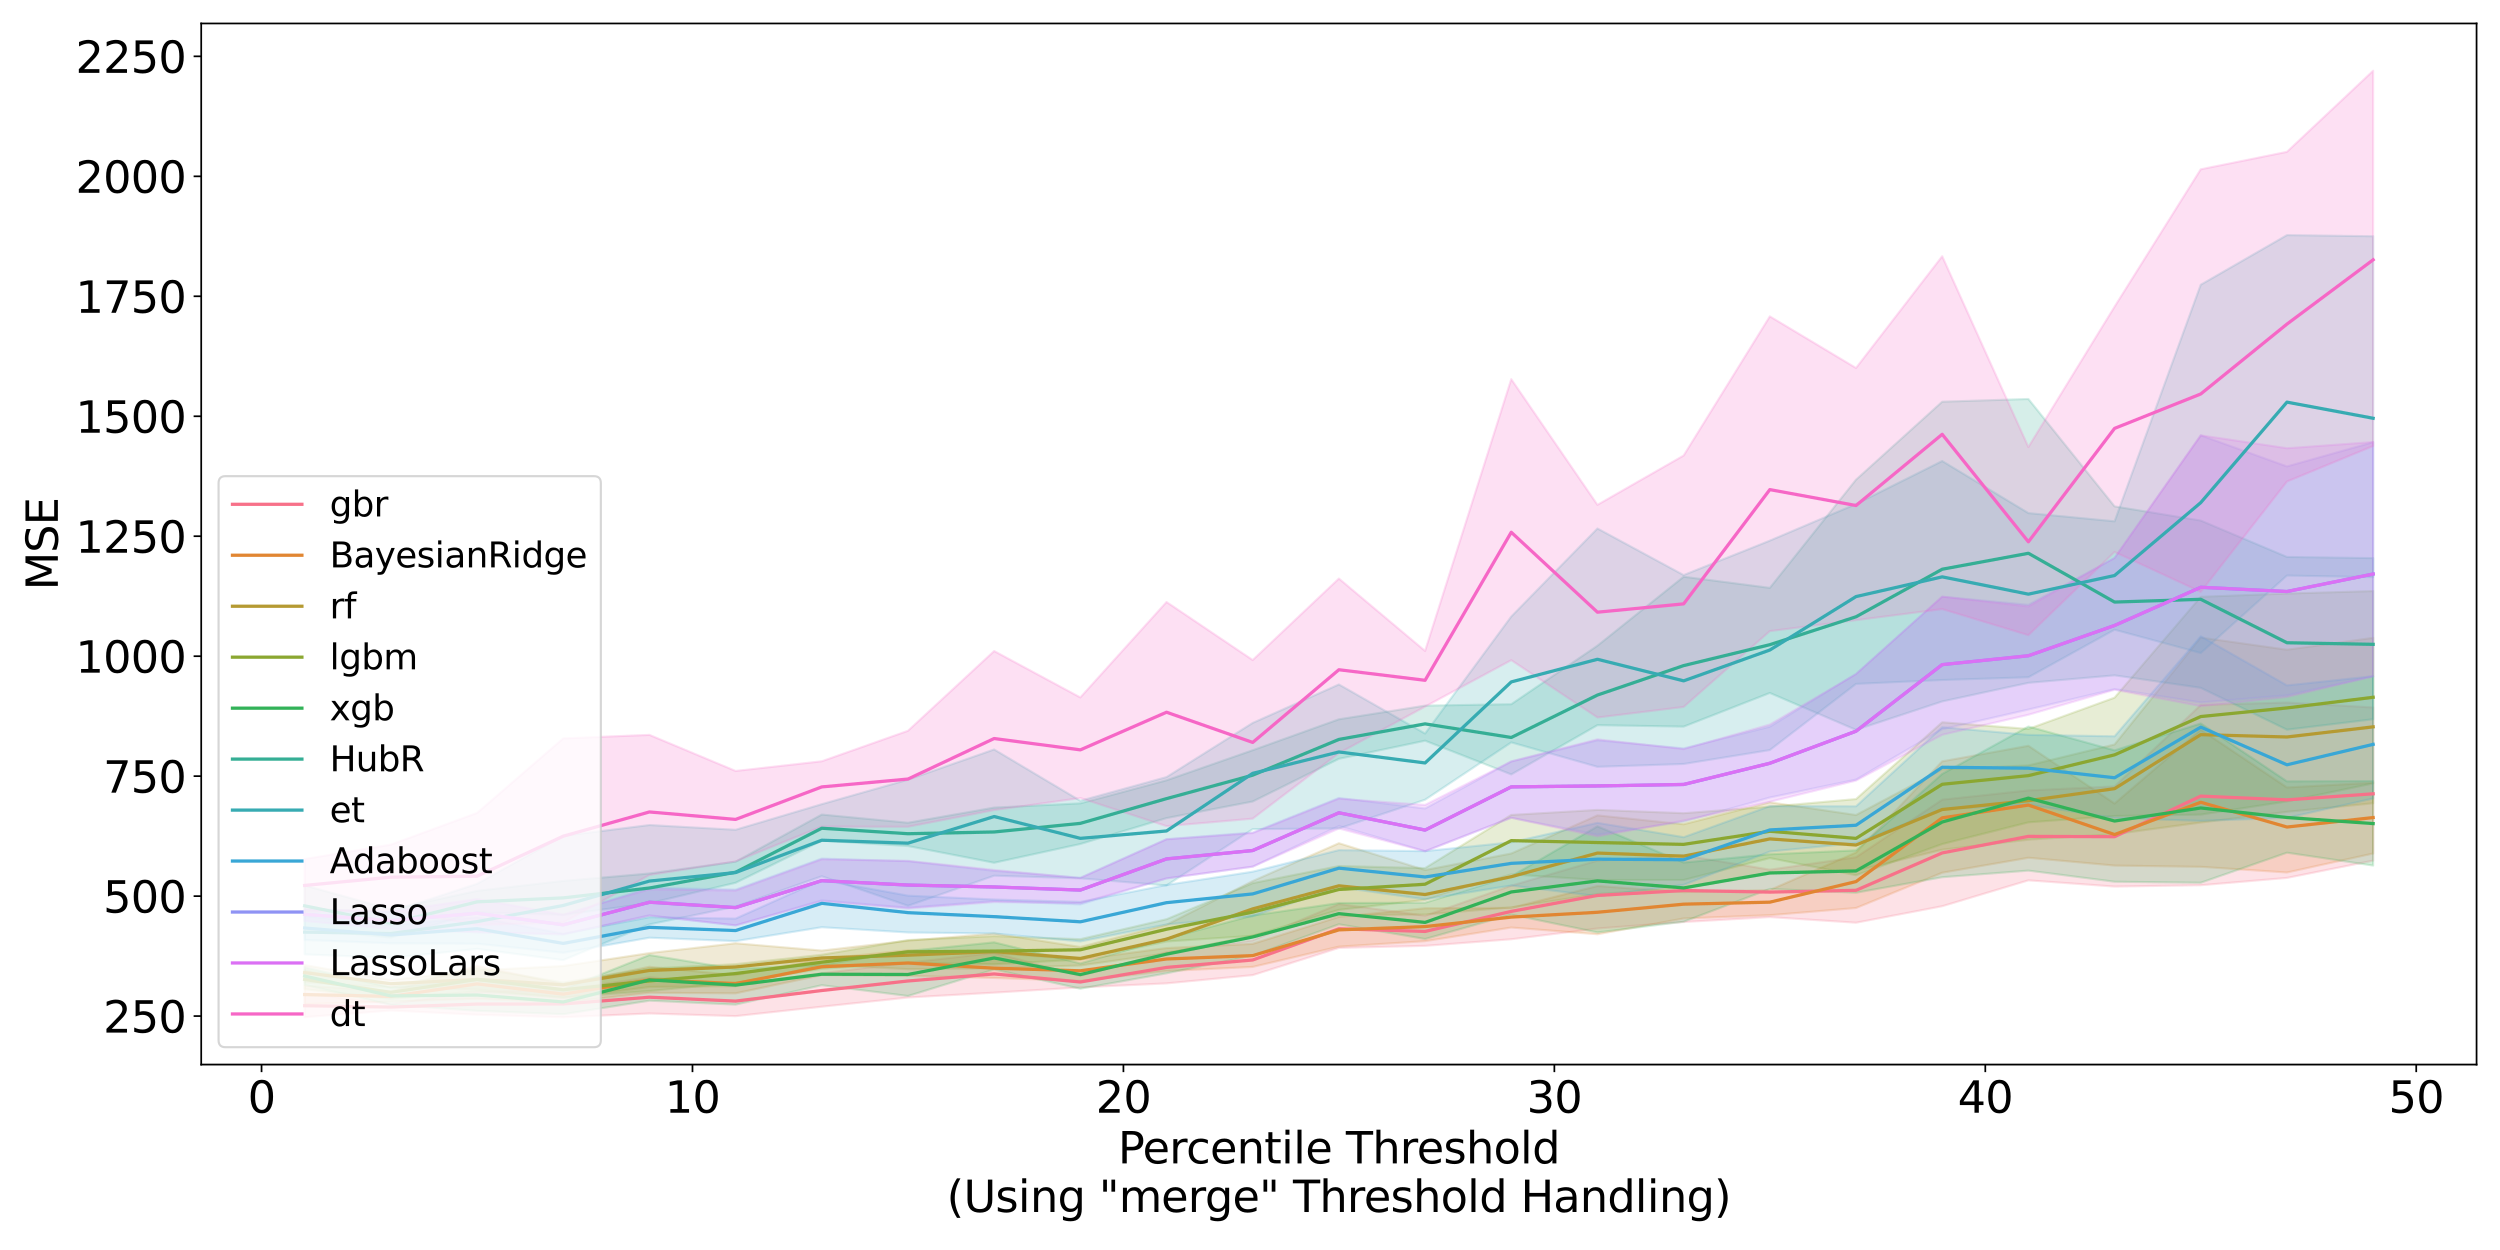<?xml version="1.0" encoding="utf-8" standalone="no"?>
<!DOCTYPE svg PUBLIC "-//W3C//DTD SVG 1.1//EN"
  "http://www.w3.org/Graphics/SVG/1.1/DTD/svg11.dtd">
<svg xmlns:xlink="http://www.w3.org/1999/xlink" width="1152pt" height="576pt" viewBox="0 0 1152 576" xmlns="http://www.w3.org/2000/svg" version="1.1">
 <defs>
  <style type="text/css">*{stroke-linejoin: round; stroke-linecap: butt}</style>
 </defs>
 <g id="figure_1">
  <g id="patch_1">
   <path d="M 0 576 
L 1152 576 
L 1152 0 
L 0 0 
z
" style="fill: #ffffff"/>
  </g>
  <g id="axes_1">
   <g id="patch_2">
    <path d="M 92.72 490.552 
L 1141.2 490.552 
L 1141.2 10.8 
L 92.72 10.8 
z
" style="fill: #ffffff"/>
   </g>
   <g id="PolyCollection_1">
    <defs>
     <path id="m39e103ebef" d="M 140.378 -118.277 
L 140.378 -107.297 
L 180.093 -110.354 
L 219.808 -108.41 
L 259.524 -107.255 
L 299.239 -108.991 
L 338.954 -107.769 
L 378.669 -112.116 
L 418.384 -116.353 
L 458.099 -118.588 
L 497.815 -121.001 
L 537.53 -122.86 
L 577.245 -126.666 
L 616.96 -139.209 
L 656.675 -140.157 
L 696.39 -143.196 
L 736.105 -148.158 
L 775.821 -151.137 
L 815.536 -153.41 
L 855.251 -150.819 
L 894.966 -158.418 
L 934.681 -170.339 
L 974.396 -167.475 
L 1014.112 -168.091 
L 1053.827 -171.462 
L 1093.542 -179.422 
L 1093.542 -250.01 
L 1093.542 -250.01 
L 1053.827 -252.276 
L 1014.112 -251.157 
L 974.396 -213.62 
L 934.681 -211.783 
L 894.966 -207.527 
L 855.251 -180.971 
L 815.536 -175.245 
L 775.821 -181.885 
L 736.105 -179.453 
L 696.39 -167.892 
L 656.675 -154.031 
L 616.96 -159.446 
L 577.245 -142.715 
L 537.53 -137.216 
L 497.815 -126.333 
L 458.099 -136.933 
L 418.384 -132.401 
L 378.669 -127.535 
L 338.954 -122.116 
L 299.239 -125.699 
L 259.524 -119.832 
L 219.808 -119.019 
L 180.093 -113.427 
L 140.378 -118.277 
z
" style="stroke: #f77189; stroke-opacity: 0.2"/>
    </defs>
    <g clip-path="url(#pc7306c2e46)">
     <use xlink:href="#m39e103ebef" x="0" y="576" style="fill: #f77189; fill-opacity: 0.2; stroke: #f77189; stroke-opacity: 0.2"/>
    </g>
   </g>
   <g id="PolyCollection_2">
    <defs>
     <path id="mdb9432091b" d="M 140.378 -121.835 
L 140.378 -113.343 
L 180.093 -114.435 
L 219.808 -115.775 
L 259.524 -114.035 
L 299.239 -118.523 
L 338.954 -118.277 
L 378.669 -126.684 
L 418.384 -126.297 
L 458.099 -125.358 
L 497.815 -123.993 
L 537.53 -128.566 
L 577.245 -130.451 
L 616.96 -139.79 
L 656.675 -142.319 
L 696.39 -148.6 
L 736.105 -145.501 
L 775.821 -152.773 
L 815.536 -154.289 
L 855.251 -157.589 
L 894.966 -173.854 
L 934.681 -180.747 
L 974.396 -177.141 
L 1014.112 -176.567 
L 1053.827 -173.954 
L 1093.542 -182.704 
L 1093.542 -215.333 
L 1093.542 -215.333 
L 1053.827 -213.141 
L 1014.112 -239.757 
L 974.396 -205.739 
L 934.681 -232.332 
L 894.966 -225.178 
L 855.251 -183.156 
L 815.536 -165.869 
L 775.821 -164.931 
L 736.105 -167.733 
L 696.39 -157.649 
L 656.675 -157.473 
L 616.96 -153.497 
L 577.245 -141.058 
L 537.53 -139.137 
L 497.815 -133.91 
L 458.099 -136.834 
L 418.384 -138.098 
L 378.669 -134.144 
L 338.954 -126.637 
L 299.239 -130.511 
L 259.524 -122.453 
L 219.808 -131.002 
L 180.093 -119.268 
L 140.378 -121.835 
z
" style="stroke: #e18632; stroke-opacity: 0.2"/>
    </defs>
    <g clip-path="url(#pc7306c2e46)">
     <use xlink:href="#mdb9432091b" x="0" y="576" style="fill: #e18632; fill-opacity: 0.2; stroke: #e18632; stroke-opacity: 0.2"/>
    </g>
   </g>
   <g id="PolyCollection_3">
    <defs>
     <path id="mad04ec7c13" d="M 140.378 -131.292 
L 140.378 -123.189 
L 180.093 -121.033 
L 219.808 -120.039 
L 259.524 -116.125 
L 299.239 -121.199 
L 338.954 -121.572 
L 378.669 -131.571 
L 418.384 -129.404 
L 458.099 -129.821 
L 497.815 -131.111 
L 537.53 -136.708 
L 577.245 -144.848 
L 616.96 -154.249 
L 656.675 -154.602 
L 696.39 -157.902 
L 736.105 -164.029 
L 775.821 -166.724 
L 815.536 -173.897 
L 855.251 -174.779 
L 894.966 -184.465 
L 934.681 -189.081 
L 974.396 -191.629 
L 1014.112 -196.99 
L 1053.827 -201.906 
L 1093.542 -205.867 
L 1093.542 -282.089 
L 1093.542 -282.089 
L 1053.827 -276.603 
L 1014.112 -282.206 
L 974.396 -232.94 
L 934.681 -223.297 
L 894.966 -221.494 
L 855.251 -200.429 
L 815.536 -206.3 
L 775.821 -196.174 
L 736.105 -200.277 
L 696.39 -182.703 
L 656.675 -175.084 
L 616.96 -187.445 
L 577.245 -170.019 
L 537.53 -149.852 
L 497.815 -139.616 
L 458.099 -145.822 
L 418.384 -142.509 
L 378.669 -137.971 
L 338.954 -141.328 
L 299.239 -136.81 
L 259.524 -130.86 
L 219.808 -128.824 
L 180.093 -124.44 
L 140.378 -131.292 
z
" style="stroke: #b59a32; stroke-opacity: 0.2"/>
    </defs>
    <g clip-path="url(#pc7306c2e46)">
     <use xlink:href="#mad04ec7c13" x="0" y="576" style="fill: #b59a32; fill-opacity: 0.2; stroke: #b59a32; stroke-opacity: 0.2"/>
    </g>
   </g>
   <g id="PolyCollection_4">
    <defs>
     <path id="m517571b917" d="M 140.378 -129.078 
L 140.378 -120.201 
L 180.093 -115.734 
L 219.808 -119.228 
L 259.524 -116.41 
L 299.239 -119.341 
L 338.954 -123.156 
L 378.669 -129.577 
L 418.384 -132.289 
L 458.099 -131.651 
L 497.815 -133.849 
L 537.53 -142.151 
L 577.245 -144.783 
L 616.96 -156.726 
L 656.675 -161.372 
L 696.39 -173.097 
L 736.105 -170.474 
L 775.821 -170.501 
L 815.536 -180.604 
L 855.251 -172.703 
L 894.966 -187.065 
L 934.681 -197.062 
L 974.396 -199.979 
L 1014.112 -200.626 
L 1053.827 -206.713 
L 1093.542 -215.026 
L 1093.542 -303.625 
L 1093.542 -303.625 
L 1053.827 -302.49 
L 1014.112 -300.996 
L 974.396 -254.514 
L 934.681 -240.092 
L 894.966 -243.168 
L 855.251 -207.782 
L 815.536 -204.278 
L 775.821 -201.271 
L 736.105 -202.789 
L 696.39 -200.467 
L 656.675 -175.982 
L 616.96 -176.914 
L 577.245 -169.039 
L 537.53 -152.426 
L 497.815 -143.215 
L 458.099 -144.631 
L 418.384 -142.822 
L 378.669 -136.037 
L 338.954 -131.707 
L 299.239 -129.677 
L 259.524 -123.242 
L 219.808 -129.937 
L 180.093 -121.238 
L 140.378 -129.078 
z
" style="stroke: #8ba731; stroke-opacity: 0.2"/>
    </defs>
    <g clip-path="url(#pc7306c2e46)">
     <use xlink:href="#m517571b917" x="0" y="576" style="fill: #8ba731; fill-opacity: 0.2; stroke: #8ba731; stroke-opacity: 0.2"/>
    </g>
   </g>
   <g id="PolyCollection_5">
    <defs>
     <path id="mc57cc8706e" d="M 140.378 -130.295 
L 140.378 -122.199 
L 180.093 -112.989 
L 219.808 -110.234 
L 259.524 -108.669 
L 299.239 -114.889 
L 338.954 -113.077 
L 378.669 -122.021 
L 418.384 -117.054 
L 458.099 -129.277 
L 497.815 -120.404 
L 537.53 -127.503 
L 577.245 -135.658 
L 616.96 -150.097 
L 656.675 -143.318 
L 696.39 -154.55 
L 736.105 -146.354 
L 775.821 -151.28 
L 815.536 -166.38 
L 855.251 -164.637 
L 894.966 -171.775 
L 934.681 -174.829 
L 974.396 -169.705 
L 1014.112 -169.251 
L 1053.827 -183.085 
L 1093.542 -177.155 
L 1093.542 -216.066 
L 1093.542 -216.066 
L 1053.827 -215.929 
L 1014.112 -242.61 
L 974.396 -230.238 
L 934.681 -241.214 
L 894.966 -219.363 
L 855.251 -184.148 
L 815.536 -182.336 
L 775.821 -178.529 
L 736.105 -195.206 
L 696.39 -172.197 
L 656.675 -160.02 
L 616.96 -159.882 
L 577.245 -154.117 
L 537.53 -143.469 
L 497.815 -132.054 
L 458.099 -141.774 
L 418.384 -137.767 
L 378.669 -131.404 
L 338.954 -129.479 
L 299.239 -135.914 
L 259.524 -120.097 
L 219.808 -124.507 
L 180.093 -120.943 
L 140.378 -130.295 
z
" style="stroke: #32b258; stroke-opacity: 0.2"/>
    </defs>
    <g clip-path="url(#pc7306c2e46)">
     <use xlink:href="#mc57cc8706e" x="0" y="576" style="fill: #32b258; fill-opacity: 0.2; stroke: #32b258; stroke-opacity: 0.2"/>
    </g>
   </g>
   <g id="PolyCollection_6">
    <defs>
     <path id="mba1e2daa17" d="M 140.378 -168 
L 140.378 -148.004 
L 180.093 -144.004 
L 219.808 -155.609 
L 259.524 -154.432 
L 299.239 -159.81 
L 338.954 -169.215 
L 378.669 -188.634 
L 418.384 -186.146 
L 458.099 -178.441 
L 497.815 -187.091 
L 537.53 -199.034 
L 577.245 -206.668 
L 616.96 -226.339 
L 656.675 -234.692 
L 696.39 -219.144 
L 736.105 -241.844 
L 775.821 -241.179 
L 815.536 -256.688 
L 855.251 -239.685 
L 894.966 -252.785 
L 934.681 -261.357 
L 974.396 -264.809 
L 1014.112 -259.05 
L 1053.827 -239.766 
L 1093.542 -244.586 
L 1093.542 -318.82 
L 1093.542 -318.82 
L 1053.827 -319.35 
L 1014.112 -336.118 
L 974.396 -342.648 
L 934.681 -392.145 
L 894.966 -390.887 
L 855.251 -354.953 
L 815.536 -305.099 
L 775.821 -310.236 
L 736.105 -278.462 
L 696.39 -251.49 
L 656.675 -250.844 
L 616.96 -244.553 
L 577.245 -230.296 
L 537.53 -216.43 
L 497.815 -205.812 
L 458.099 -203.867 
L 418.384 -196.877 
L 378.669 -200.649 
L 338.954 -178.935 
L 299.239 -173.501 
L 259.524 -170.072 
L 219.808 -165.489 
L 180.093 -156.959 
L 140.378 -168 
z
" style="stroke: #35ae95; stroke-opacity: 0.2"/>
    </defs>
    <g clip-path="url(#pc7306c2e46)">
     <use xlink:href="#mba1e2daa17" x="0" y="576" style="fill: #35ae95; fill-opacity: 0.2; stroke: #35ae95; stroke-opacity: 0.2"/>
    </g>
   </g>
   <g id="PolyCollection_7">
    <defs>
     <path id="m53460baf67" d="M 140.378 -157.207 
L 140.378 -136.217 
L 180.093 -134.576 
L 219.808 -138.743 
L 259.524 -133.583 
L 299.239 -150.061 
L 338.954 -158.248 
L 378.669 -172.224 
L 418.384 -158.628 
L 458.099 -172.482 
L 497.815 -171.275 
L 537.53 -167.98 
L 577.245 -193.93 
L 616.96 -194.262 
L 656.675 -207.489 
L 696.39 -233.899 
L 736.105 -222.658 
L 775.821 -223.965 
L 815.536 -230.379 
L 855.251 -260.862 
L 894.966 -262.645 
L 934.681 -263.922 
L 974.396 -285.821 
L 1014.112 -275.079 
L 1053.827 -310.793 
L 1093.542 -310.047 
L 1093.542 -467.137 
L 1093.542 -467.137 
L 1053.827 -467.654 
L 1014.112 -444.797 
L 974.396 -335.777 
L 934.681 -339.566 
L 894.966 -363.561 
L 855.251 -343.745 
L 815.536 -326.871 
L 775.821 -310.995 
L 736.105 -332.468 
L 696.39 -291.893 
L 656.675 -237.971 
L 616.96 -260.596 
L 577.245 -242.872 
L 537.53 -217.91 
L 497.815 -206.992 
L 458.099 -230.64 
L 418.384 -216.719 
L 378.669 -205.429 
L 338.954 -193.632 
L 299.239 -195.815 
L 259.524 -190.849 
L 219.808 -168.706 
L 180.093 -155.806 
L 140.378 -157.207 
z
" style="stroke: #37abb2; stroke-opacity: 0.2"/>
    </defs>
    <g clip-path="url(#pc7306c2e46)">
     <use xlink:href="#m53460baf67" x="0" y="576" style="fill: #37abb2; fill-opacity: 0.2; stroke: #37abb2; stroke-opacity: 0.2"/>
    </g>
   </g>
   <g id="PolyCollection_8">
    <defs>
     <path id="m7227e88cee" d="M 140.378 -153.889 
L 140.378 -142.853 
L 180.093 -141.302 
L 219.808 -141.142 
L 259.524 -136.958 
L 299.239 -143.906 
L 338.954 -142.328 
L 378.669 -148.735 
L 418.384 -146.314 
L 458.099 -145.851 
L 497.815 -142.188 
L 537.53 -150.01 
L 577.245 -153.783 
L 616.96 -167.2 
L 656.675 -161.591 
L 696.39 -167.964 
L 736.105 -163.047 
L 775.821 -168.285 
L 815.536 -183.599 
L 855.251 -187.529 
L 894.966 -203.13 
L 934.681 -205.179 
L 974.396 -199.035 
L 1014.112 -197.743 
L 1053.827 -199.134 
L 1093.542 -208.063 
L 1093.542 -264.397 
L 1093.542 -264.397 
L 1053.827 -260.16 
L 1014.112 -282.798 
L 974.396 -236.714 
L 934.681 -237.368 
L 894.966 -240.892 
L 855.251 -204.443 
L 815.536 -204.512 
L 775.821 -190.213 
L 736.105 -196.838 
L 696.39 -187.856 
L 656.675 -183.796 
L 616.96 -184.253 
L 577.245 -174.325 
L 537.53 -168.197 
L 497.815 -160.387 
L 458.099 -161.512 
L 418.384 -163.279 
L 378.669 -170.51 
L 338.954 -152.701 
L 299.239 -153.328 
L 259.524 -145.74 
L 219.808 -153.315 
L 180.093 -149.651 
L 140.378 -153.889 
z
" style="stroke: #39a7d6; stroke-opacity: 0.2"/>
    </defs>
    <g clip-path="url(#pc7306c2e46)">
     <use xlink:href="#m7227e88cee" x="0" y="576" style="fill: #39a7d6; fill-opacity: 0.2; stroke: #39a7d6; stroke-opacity: 0.2"/>
    </g>
   </g>
   <g id="PolyCollection_9">
    <defs>
     <path id="m14e7ffd404" d="M 140.378 -156.973 
L 140.378 -151.644 
L 180.093 -148.017 
L 219.808 -146.431 
L 259.524 -145.444 
L 299.239 -154.23 
L 338.954 -149.547 
L 378.669 -161.105 
L 418.384 -157.751 
L 458.099 -160.815 
L 497.815 -159.245 
L 537.53 -171.228 
L 577.245 -176.658 
L 616.96 -195.38 
L 656.675 -183.792 
L 696.39 -199.18 
L 736.105 -191.374 
L 775.821 -197.374 
L 815.536 -208.519 
L 855.251 -216.766 
L 894.966 -239.966 
L 934.681 -249.056 
L 974.396 -258.459 
L 1014.112 -252.327 
L 1053.827 -255.591 
L 1093.542 -264.327 
L 1093.542 -372.233 
L 1093.542 -372.233 
L 1053.827 -361.061 
L 1014.112 -375.387 
L 974.396 -318.888 
L 934.681 -297.294 
L 894.966 -301.044 
L 855.251 -265.464 
L 815.536 -241.139 
L 775.821 -231.131 
L 736.105 -234.862 
L 696.39 -225.07 
L 656.675 -203.438 
L 616.96 -208.303 
L 577.245 -192.374 
L 537.53 -189.33 
L 497.815 -171.553 
L 458.099 -174.696 
L 418.384 -179.142 
L 378.669 -180.371 
L 338.954 -166.063 
L 299.239 -166.92 
L 259.524 -154.335 
L 219.808 -161.67 
L 180.093 -155.918 
L 140.378 -156.973 
z
" style="stroke: #8f93f4; stroke-opacity: 0.2"/>
    </defs>
    <g clip-path="url(#pc7306c2e46)">
     <use xlink:href="#m14e7ffd404" x="0" y="576" style="fill: #8f93f4; fill-opacity: 0.2; stroke: #8f93f4; stroke-opacity: 0.2"/>
    </g>
   </g>
   <g id="PolyCollection_10">
    <defs>
     <path id="m3225b71243" d="M 140.378 -157.006 
L 140.378 -151.534 
L 180.093 -147.871 
L 219.808 -146.443 
L 259.524 -145.438 
L 299.239 -154.035 
L 338.954 -149.598 
L 378.669 -160.645 
L 418.384 -157.365 
L 458.099 -160.317 
L 497.815 -159.85 
L 537.53 -171.225 
L 577.245 -176.63 
L 616.96 -194.24 
L 656.675 -183.704 
L 696.39 -199.162 
L 736.105 -190.571 
L 775.821 -197.905 
L 815.536 -206.537 
L 855.251 -216.298 
L 894.966 -237.401 
L 934.681 -246.639 
L 974.396 -258.162 
L 1014.112 -250.579 
L 1053.827 -254.813 
L 1093.542 -264.335 
L 1093.542 -372.32 
L 1093.542 -372.32 
L 1053.827 -369.452 
L 1014.112 -375.398 
L 974.396 -318.891 
L 934.681 -296.523 
L 894.966 -301.066 
L 855.251 -265.343 
L 815.536 -242.143 
L 775.821 -230.796 
L 736.105 -235.325 
L 696.39 -225.169 
L 656.675 -205.07 
L 616.96 -207.951 
L 577.245 -192.09 
L 537.53 -189.212 
L 497.815 -171.371 
L 458.099 -175.133 
L 418.384 -179.34 
L 378.669 -179.984 
L 338.954 -165.588 
L 299.239 -166.192 
L 259.524 -154.624 
L 219.808 -161.713 
L 180.093 -155.92 
L 140.378 -157.006 
z
" style="stroke: #db70f4; stroke-opacity: 0.2"/>
    </defs>
    <g clip-path="url(#pc7306c2e46)">
     <use xlink:href="#m3225b71243" x="0" y="576" style="fill: #db70f4; fill-opacity: 0.2; stroke: #db70f4; stroke-opacity: 0.2"/>
    </g>
   </g>
   <g id="PolyCollection_11">
    <defs>
     <path id="md25657976e" d="M 140.378 -180.164 
L 140.378 -155.82 
L 180.093 -156.709 
L 219.808 -149.807 
L 259.524 -150.897 
L 299.239 -172.797 
L 338.954 -179.029 
L 378.669 -195.102 
L 418.384 -195.035 
L 458.099 -202.72 
L 497.815 -208.262 
L 537.53 -195.319 
L 577.245 -198.77 
L 616.96 -228.963 
L 656.675 -250.398 
L 696.39 -271.798 
L 736.105 -245.381 
L 775.821 -250.247 
L 815.536 -285.185 
L 855.251 -290.233 
L 894.966 -295.336 
L 934.681 -283.308 
L 974.396 -321.647 
L 1014.112 -303.267 
L 1053.827 -354.121 
L 1093.542 -370.487 
L 1093.542 -543.393 
L 1093.542 -543.393 
L 1053.827 -506.031 
L 1014.112 -497.987 
L 974.396 -434.673 
L 934.681 -370.003 
L 894.966 -457.92 
L 855.251 -406.426 
L 815.536 -430.196 
L 775.821 -366.085 
L 736.105 -343.371 
L 696.39 -401.263 
L 656.675 -276.031 
L 616.96 -309.397 
L 577.245 -271.842 
L 537.53 -298.591 
L 497.815 -254.614 
L 458.099 -275.993 
L 418.384 -239.238 
L 378.669 -225.198 
L 338.954 -220.739 
L 299.239 -237.361 
L 259.524 -235.75 
L 219.808 -201.4 
L 180.093 -186.802 
L 140.378 -180.164 
z
" style="stroke: #f667c6; stroke-opacity: 0.2"/>
    </defs>
    <g clip-path="url(#pc7306c2e46)">
     <use xlink:href="#md25657976e" x="0" y="576" style="fill: #f667c6; fill-opacity: 0.2; stroke: #f667c6; stroke-opacity: 0.2"/>
    </g>
   </g>
   <g id="matplotlib.axis_1">
    <g id="xtick_1">
     <g id="line2d_1">
      <defs>
       <path id="m3d23edd723" d="M 0 0 
L 0 3.5 
" style="stroke: #000000; stroke-width: 0.8"/>
      </defs>
      <g>
       <use xlink:href="#m3d23edd723" x="120.521" y="490.552" style="stroke: #000000; stroke-width: 0.8"/>
      </g>
     </g>
     <g id="text_1">
      <!-- 0 -->
      <g transform="translate(114.158 512.749) scale(0.2 -0.2)">
       <defs>
        <path id="DejaVuSans-30" d="M 2034 4250 
Q 1547 4250 1301 3770 
Q 1056 3291 1056 2328 
Q 1056 1369 1301 889 
Q 1547 409 2034 409 
Q 2525 409 2770 889 
Q 3016 1369 3016 2328 
Q 3016 3291 2770 3770 
Q 2525 4250 2034 4250 
z
M 2034 4750 
Q 2819 4750 3233 4129 
Q 3647 3509 3647 2328 
Q 3647 1150 3233 529 
Q 2819 -91 2034 -91 
Q 1250 -91 836 529 
Q 422 1150 422 2328 
Q 422 3509 836 4129 
Q 1250 4750 2034 4750 
z
" transform="scale(0.016)"/>
       </defs>
       <use xlink:href="#DejaVuSans-30"/>
      </g>
     </g>
    </g>
    <g id="xtick_2">
     <g id="line2d_2">
      <g>
       <use xlink:href="#m3d23edd723" x="319.096" y="490.552" style="stroke: #000000; stroke-width: 0.8"/>
      </g>
     </g>
     <g id="text_2">
      <!-- 10 -->
      <g transform="translate(306.371 512.749) scale(0.2 -0.2)">
       <defs>
        <path id="DejaVuSans-31" d="M 794 531 
L 1825 531 
L 1825 4091 
L 703 3866 
L 703 4441 
L 1819 4666 
L 2450 4666 
L 2450 531 
L 3481 531 
L 3481 0 
L 794 0 
L 794 531 
z
" transform="scale(0.016)"/>
       </defs>
       <use xlink:href="#DejaVuSans-31"/>
       <use xlink:href="#DejaVuSans-30" x="63.623"/>
      </g>
     </g>
    </g>
    <g id="xtick_3">
     <g id="line2d_3">
      <g>
       <use xlink:href="#m3d23edd723" x="517.672" y="490.552" style="stroke: #000000; stroke-width: 0.8"/>
      </g>
     </g>
     <g id="text_3">
      <!-- 20 -->
      <g transform="translate(504.947 512.749) scale(0.2 -0.2)">
       <defs>
        <path id="DejaVuSans-32" d="M 1228 531 
L 3431 531 
L 3431 0 
L 469 0 
L 469 531 
Q 828 903 1448 1529 
Q 2069 2156 2228 2338 
Q 2531 2678 2651 2914 
Q 2772 3150 2772 3378 
Q 2772 3750 2511 3984 
Q 2250 4219 1831 4219 
Q 1534 4219 1204 4116 
Q 875 4013 500 3803 
L 500 4441 
Q 881 4594 1212 4672 
Q 1544 4750 1819 4750 
Q 2544 4750 2975 4387 
Q 3406 4025 3406 3419 
Q 3406 3131 3298 2873 
Q 3191 2616 2906 2266 
Q 2828 2175 2409 1742 
Q 1991 1309 1228 531 
z
" transform="scale(0.016)"/>
       </defs>
       <use xlink:href="#DejaVuSans-32"/>
       <use xlink:href="#DejaVuSans-30" x="63.623"/>
      </g>
     </g>
    </g>
    <g id="xtick_4">
     <g id="line2d_4">
      <g>
       <use xlink:href="#m3d23edd723" x="716.248" y="490.552" style="stroke: #000000; stroke-width: 0.8"/>
      </g>
     </g>
     <g id="text_4">
      <!-- 30 -->
      <g transform="translate(703.523 512.749) scale(0.2 -0.2)">
       <defs>
        <path id="DejaVuSans-33" d="M 2597 2516 
Q 3050 2419 3304 2112 
Q 3559 1806 3559 1356 
Q 3559 666 3084 287 
Q 2609 -91 1734 -91 
Q 1441 -91 1130 -33 
Q 819 25 488 141 
L 488 750 
Q 750 597 1062 519 
Q 1375 441 1716 441 
Q 2309 441 2620 675 
Q 2931 909 2931 1356 
Q 2931 1769 2642 2001 
Q 2353 2234 1838 2234 
L 1294 2234 
L 1294 2753 
L 1863 2753 
Q 2328 2753 2575 2939 
Q 2822 3125 2822 3475 
Q 2822 3834 2567 4026 
Q 2313 4219 1838 4219 
Q 1578 4219 1281 4162 
Q 984 4106 628 3988 
L 628 4550 
Q 988 4650 1302 4700 
Q 1616 4750 1894 4750 
Q 2613 4750 3031 4423 
Q 3450 4097 3450 3541 
Q 3450 3153 3228 2886 
Q 3006 2619 2597 2516 
z
" transform="scale(0.016)"/>
       </defs>
       <use xlink:href="#DejaVuSans-33"/>
       <use xlink:href="#DejaVuSans-30" x="63.623"/>
      </g>
     </g>
    </g>
    <g id="xtick_5">
     <g id="line2d_5">
      <g>
       <use xlink:href="#m3d23edd723" x="914.824" y="490.552" style="stroke: #000000; stroke-width: 0.8"/>
      </g>
     </g>
     <g id="text_5">
      <!-- 40 -->
      <g transform="translate(902.099 512.749) scale(0.2 -0.2)">
       <defs>
        <path id="DejaVuSans-34" d="M 2419 4116 
L 825 1625 
L 2419 1625 
L 2419 4116 
z
M 2253 4666 
L 3047 4666 
L 3047 1625 
L 3713 1625 
L 3713 1100 
L 3047 1100 
L 3047 0 
L 2419 0 
L 2419 1100 
L 313 1100 
L 313 1709 
L 2253 4666 
z
" transform="scale(0.016)"/>
       </defs>
       <use xlink:href="#DejaVuSans-34"/>
       <use xlink:href="#DejaVuSans-30" x="63.623"/>
      </g>
     </g>
    </g>
    <g id="xtick_6">
     <g id="line2d_6">
      <g>
       <use xlink:href="#m3d23edd723" x="1113.399" y="490.552" style="stroke: #000000; stroke-width: 0.8"/>
      </g>
     </g>
     <g id="text_6">
      <!-- 50 -->
      <g transform="translate(1100.674 512.749) scale(0.2 -0.2)">
       <defs>
        <path id="DejaVuSans-35" d="M 691 4666 
L 3169 4666 
L 3169 4134 
L 1269 4134 
L 1269 2991 
Q 1406 3038 1543 3061 
Q 1681 3084 1819 3084 
Q 2600 3084 3056 2656 
Q 3513 2228 3513 1497 
Q 3513 744 3044 326 
Q 2575 -91 1722 -91 
Q 1428 -91 1123 -41 
Q 819 9 494 109 
L 494 744 
Q 775 591 1075 516 
Q 1375 441 1709 441 
Q 2250 441 2565 725 
Q 2881 1009 2881 1497 
Q 2881 1984 2565 2268 
Q 2250 2553 1709 2553 
Q 1456 2553 1204 2497 
Q 953 2441 691 2322 
L 691 4666 
z
" transform="scale(0.016)"/>
       </defs>
       <use xlink:href="#DejaVuSans-35"/>
       <use xlink:href="#DejaVuSans-30" x="63.623"/>
      </g>
     </g>
    </g>
    <g id="text_7">
     <!-- Percentile Threshold -->
     <g transform="translate(515.18 536.105) scale(0.2 -0.2)">
      <defs>
       <path id="DejaVuSans-50" d="M 1259 4147 
L 1259 2394 
L 2053 2394 
Q 2494 2394 2734 2622 
Q 2975 2850 2975 3272 
Q 2975 3691 2734 3919 
Q 2494 4147 2053 4147 
L 1259 4147 
z
M 628 4666 
L 2053 4666 
Q 2838 4666 3239 4311 
Q 3641 3956 3641 3272 
Q 3641 2581 3239 2228 
Q 2838 1875 2053 1875 
L 1259 1875 
L 1259 0 
L 628 0 
L 628 4666 
z
" transform="scale(0.016)"/>
       <path id="DejaVuSans-65" d="M 3597 1894 
L 3597 1613 
L 953 1613 
Q 991 1019 1311 708 
Q 1631 397 2203 397 
Q 2534 397 2845 478 
Q 3156 559 3463 722 
L 3463 178 
Q 3153 47 2828 -22 
Q 2503 -91 2169 -91 
Q 1331 -91 842 396 
Q 353 884 353 1716 
Q 353 2575 817 3079 
Q 1281 3584 2069 3584 
Q 2775 3584 3186 3129 
Q 3597 2675 3597 1894 
z
M 3022 2063 
Q 3016 2534 2758 2815 
Q 2500 3097 2075 3097 
Q 1594 3097 1305 2825 
Q 1016 2553 972 2059 
L 3022 2063 
z
" transform="scale(0.016)"/>
       <path id="DejaVuSans-72" d="M 2631 2963 
Q 2534 3019 2420 3045 
Q 2306 3072 2169 3072 
Q 1681 3072 1420 2755 
Q 1159 2438 1159 1844 
L 1159 0 
L 581 0 
L 581 3500 
L 1159 3500 
L 1159 2956 
Q 1341 3275 1631 3429 
Q 1922 3584 2338 3584 
Q 2397 3584 2469 3576 
Q 2541 3569 2628 3553 
L 2631 2963 
z
" transform="scale(0.016)"/>
       <path id="DejaVuSans-63" d="M 3122 3366 
L 3122 2828 
Q 2878 2963 2633 3030 
Q 2388 3097 2138 3097 
Q 1578 3097 1268 2742 
Q 959 2388 959 1747 
Q 959 1106 1268 751 
Q 1578 397 2138 397 
Q 2388 397 2633 464 
Q 2878 531 3122 666 
L 3122 134 
Q 2881 22 2623 -34 
Q 2366 -91 2075 -91 
Q 1284 -91 818 406 
Q 353 903 353 1747 
Q 353 2603 823 3093 
Q 1294 3584 2113 3584 
Q 2378 3584 2631 3529 
Q 2884 3475 3122 3366 
z
" transform="scale(0.016)"/>
       <path id="DejaVuSans-6e" d="M 3513 2113 
L 3513 0 
L 2938 0 
L 2938 2094 
Q 2938 2591 2744 2837 
Q 2550 3084 2163 3084 
Q 1697 3084 1428 2787 
Q 1159 2491 1159 1978 
L 1159 0 
L 581 0 
L 581 3500 
L 1159 3500 
L 1159 2956 
Q 1366 3272 1645 3428 
Q 1925 3584 2291 3584 
Q 2894 3584 3203 3211 
Q 3513 2838 3513 2113 
z
" transform="scale(0.016)"/>
       <path id="DejaVuSans-74" d="M 1172 4494 
L 1172 3500 
L 2356 3500 
L 2356 3053 
L 1172 3053 
L 1172 1153 
Q 1172 725 1289 603 
Q 1406 481 1766 481 
L 2356 481 
L 2356 0 
L 1766 0 
Q 1100 0 847 248 
Q 594 497 594 1153 
L 594 3053 
L 172 3053 
L 172 3500 
L 594 3500 
L 594 4494 
L 1172 4494 
z
" transform="scale(0.016)"/>
       <path id="DejaVuSans-69" d="M 603 3500 
L 1178 3500 
L 1178 0 
L 603 0 
L 603 3500 
z
M 603 4863 
L 1178 4863 
L 1178 4134 
L 603 4134 
L 603 4863 
z
" transform="scale(0.016)"/>
       <path id="DejaVuSans-6c" d="M 603 4863 
L 1178 4863 
L 1178 0 
L 603 0 
L 603 4863 
z
" transform="scale(0.016)"/>
       <path id="DejaVuSans-20" transform="scale(0.016)"/>
       <path id="DejaVuSans-54" d="M -19 4666 
L 3928 4666 
L 3928 4134 
L 2272 4134 
L 2272 0 
L 1638 0 
L 1638 4134 
L -19 4134 
L -19 4666 
z
" transform="scale(0.016)"/>
       <path id="DejaVuSans-68" d="M 3513 2113 
L 3513 0 
L 2938 0 
L 2938 2094 
Q 2938 2591 2744 2837 
Q 2550 3084 2163 3084 
Q 1697 3084 1428 2787 
Q 1159 2491 1159 1978 
L 1159 0 
L 581 0 
L 581 4863 
L 1159 4863 
L 1159 2956 
Q 1366 3272 1645 3428 
Q 1925 3584 2291 3584 
Q 2894 3584 3203 3211 
Q 3513 2838 3513 2113 
z
" transform="scale(0.016)"/>
       <path id="DejaVuSans-73" d="M 2834 3397 
L 2834 2853 
Q 2591 2978 2328 3040 
Q 2066 3103 1784 3103 
Q 1356 3103 1142 2972 
Q 928 2841 928 2578 
Q 928 2378 1081 2264 
Q 1234 2150 1697 2047 
L 1894 2003 
Q 2506 1872 2764 1633 
Q 3022 1394 3022 966 
Q 3022 478 2636 193 
Q 2250 -91 1575 -91 
Q 1294 -91 989 -36 
Q 684 19 347 128 
L 347 722 
Q 666 556 975 473 
Q 1284 391 1588 391 
Q 1994 391 2212 530 
Q 2431 669 2431 922 
Q 2431 1156 2273 1281 
Q 2116 1406 1581 1522 
L 1381 1569 
Q 847 1681 609 1914 
Q 372 2147 372 2553 
Q 372 3047 722 3315 
Q 1072 3584 1716 3584 
Q 2034 3584 2315 3537 
Q 2597 3491 2834 3397 
z
" transform="scale(0.016)"/>
       <path id="DejaVuSans-6f" d="M 1959 3097 
Q 1497 3097 1228 2736 
Q 959 2375 959 1747 
Q 959 1119 1226 758 
Q 1494 397 1959 397 
Q 2419 397 2687 759 
Q 2956 1122 2956 1747 
Q 2956 2369 2687 2733 
Q 2419 3097 1959 3097 
z
M 1959 3584 
Q 2709 3584 3137 3096 
Q 3566 2609 3566 1747 
Q 3566 888 3137 398 
Q 2709 -91 1959 -91 
Q 1206 -91 779 398 
Q 353 888 353 1747 
Q 353 2609 779 3096 
Q 1206 3584 1959 3584 
z
" transform="scale(0.016)"/>
       <path id="DejaVuSans-64" d="M 2906 2969 
L 2906 4863 
L 3481 4863 
L 3481 0 
L 2906 0 
L 2906 525 
Q 2725 213 2448 61 
Q 2172 -91 1784 -91 
Q 1150 -91 751 415 
Q 353 922 353 1747 
Q 353 2572 751 3078 
Q 1150 3584 1784 3584 
Q 2172 3584 2448 3432 
Q 2725 3281 2906 2969 
z
M 947 1747 
Q 947 1113 1208 752 
Q 1469 391 1925 391 
Q 2381 391 2643 752 
Q 2906 1113 2906 1747 
Q 2906 2381 2643 2742 
Q 2381 3103 1925 3103 
Q 1469 3103 1208 2742 
Q 947 2381 947 1747 
z
" transform="scale(0.016)"/>
      </defs>
      <use xlink:href="#DejaVuSans-50"/>
      <use xlink:href="#DejaVuSans-65" x="56.678"/>
      <use xlink:href="#DejaVuSans-72" x="118.201"/>
      <use xlink:href="#DejaVuSans-63" x="157.064"/>
      <use xlink:href="#DejaVuSans-65" x="212.045"/>
      <use xlink:href="#DejaVuSans-6e" x="273.568"/>
      <use xlink:href="#DejaVuSans-74" x="336.947"/>
      <use xlink:href="#DejaVuSans-69" x="376.156"/>
      <use xlink:href="#DejaVuSans-6c" x="403.939"/>
      <use xlink:href="#DejaVuSans-65" x="431.723"/>
      <use xlink:href="#DejaVuSans-20" x="493.246"/>
      <use xlink:href="#DejaVuSans-54" x="525.033"/>
      <use xlink:href="#DejaVuSans-68" x="586.117"/>
      <use xlink:href="#DejaVuSans-72" x="649.496"/>
      <use xlink:href="#DejaVuSans-65" x="688.359"/>
      <use xlink:href="#DejaVuSans-73" x="749.883"/>
      <use xlink:href="#DejaVuSans-68" x="801.982"/>
      <use xlink:href="#DejaVuSans-6f" x="865.361"/>
      <use xlink:href="#DejaVuSans-6c" x="926.543"/>
      <use xlink:href="#DejaVuSans-64" x="954.326"/>
     </g>
     <!-- (Using "merge" Threshold Handling) -->
     <g transform="translate(436.246 558.501) scale(0.2 -0.2)">
      <defs>
       <path id="DejaVuSans-28" d="M 1984 4856 
Q 1566 4138 1362 3434 
Q 1159 2731 1159 2009 
Q 1159 1288 1364 580 
Q 1569 -128 1984 -844 
L 1484 -844 
Q 1016 -109 783 600 
Q 550 1309 550 2009 
Q 550 2706 781 3412 
Q 1013 4119 1484 4856 
L 1984 4856 
z
" transform="scale(0.016)"/>
       <path id="DejaVuSans-55" d="M 556 4666 
L 1191 4666 
L 1191 1831 
Q 1191 1081 1462 751 
Q 1734 422 2344 422 
Q 2950 422 3222 751 
Q 3494 1081 3494 1831 
L 3494 4666 
L 4128 4666 
L 4128 1753 
Q 4128 841 3676 375 
Q 3225 -91 2344 -91 
Q 1459 -91 1007 375 
Q 556 841 556 1753 
L 556 4666 
z
" transform="scale(0.016)"/>
       <path id="DejaVuSans-67" d="M 2906 1791 
Q 2906 2416 2648 2759 
Q 2391 3103 1925 3103 
Q 1463 3103 1205 2759 
Q 947 2416 947 1791 
Q 947 1169 1205 825 
Q 1463 481 1925 481 
Q 2391 481 2648 825 
Q 2906 1169 2906 1791 
z
M 3481 434 
Q 3481 -459 3084 -895 
Q 2688 -1331 1869 -1331 
Q 1566 -1331 1297 -1286 
Q 1028 -1241 775 -1147 
L 775 -588 
Q 1028 -725 1275 -790 
Q 1522 -856 1778 -856 
Q 2344 -856 2625 -561 
Q 2906 -266 2906 331 
L 2906 616 
Q 2728 306 2450 153 
Q 2172 0 1784 0 
Q 1141 0 747 490 
Q 353 981 353 1791 
Q 353 2603 747 3093 
Q 1141 3584 1784 3584 
Q 2172 3584 2450 3431 
Q 2728 3278 2906 2969 
L 2906 3500 
L 3481 3500 
L 3481 434 
z
" transform="scale(0.016)"/>
       <path id="DejaVuSans-22" d="M 1147 4666 
L 1147 2931 
L 616 2931 
L 616 4666 
L 1147 4666 
z
M 2328 4666 
L 2328 2931 
L 1797 2931 
L 1797 4666 
L 2328 4666 
z
" transform="scale(0.016)"/>
       <path id="DejaVuSans-6d" d="M 3328 2828 
Q 3544 3216 3844 3400 
Q 4144 3584 4550 3584 
Q 5097 3584 5394 3201 
Q 5691 2819 5691 2113 
L 5691 0 
L 5113 0 
L 5113 2094 
Q 5113 2597 4934 2840 
Q 4756 3084 4391 3084 
Q 3944 3084 3684 2787 
Q 3425 2491 3425 1978 
L 3425 0 
L 2847 0 
L 2847 2094 
Q 2847 2600 2669 2842 
Q 2491 3084 2119 3084 
Q 1678 3084 1418 2786 
Q 1159 2488 1159 1978 
L 1159 0 
L 581 0 
L 581 3500 
L 1159 3500 
L 1159 2956 
Q 1356 3278 1631 3431 
Q 1906 3584 2284 3584 
Q 2666 3584 2933 3390 
Q 3200 3197 3328 2828 
z
" transform="scale(0.016)"/>
       <path id="DejaVuSans-48" d="M 628 4666 
L 1259 4666 
L 1259 2753 
L 3553 2753 
L 3553 4666 
L 4184 4666 
L 4184 0 
L 3553 0 
L 3553 2222 
L 1259 2222 
L 1259 0 
L 628 0 
L 628 4666 
z
" transform="scale(0.016)"/>
       <path id="DejaVuSans-61" d="M 2194 1759 
Q 1497 1759 1228 1600 
Q 959 1441 959 1056 
Q 959 750 1161 570 
Q 1363 391 1709 391 
Q 2188 391 2477 730 
Q 2766 1069 2766 1631 
L 2766 1759 
L 2194 1759 
z
M 3341 1997 
L 3341 0 
L 2766 0 
L 2766 531 
Q 2569 213 2275 61 
Q 1981 -91 1556 -91 
Q 1019 -91 701 211 
Q 384 513 384 1019 
Q 384 1609 779 1909 
Q 1175 2209 1959 2209 
L 2766 2209 
L 2766 2266 
Q 2766 2663 2505 2880 
Q 2244 3097 1772 3097 
Q 1472 3097 1187 3025 
Q 903 2953 641 2809 
L 641 3341 
Q 956 3463 1253 3523 
Q 1550 3584 1831 3584 
Q 2591 3584 2966 3190 
Q 3341 2797 3341 1997 
z
" transform="scale(0.016)"/>
       <path id="DejaVuSans-29" d="M 513 4856 
L 1013 4856 
Q 1481 4119 1714 3412 
Q 1947 2706 1947 2009 
Q 1947 1309 1714 600 
Q 1481 -109 1013 -844 
L 513 -844 
Q 928 -128 1133 580 
Q 1338 1288 1338 2009 
Q 1338 2731 1133 3434 
Q 928 4138 513 4856 
z
" transform="scale(0.016)"/>
      </defs>
      <use xlink:href="#DejaVuSans-28"/>
      <use xlink:href="#DejaVuSans-55" x="39.014"/>
      <use xlink:href="#DejaVuSans-73" x="112.207"/>
      <use xlink:href="#DejaVuSans-69" x="164.307"/>
      <use xlink:href="#DejaVuSans-6e" x="192.09"/>
      <use xlink:href="#DejaVuSans-67" x="255.469"/>
      <use xlink:href="#DejaVuSans-20" x="318.945"/>
      <use xlink:href="#DejaVuSans-22" x="350.732"/>
      <use xlink:href="#DejaVuSans-6d" x="396.729"/>
      <use xlink:href="#DejaVuSans-65" x="494.141"/>
      <use xlink:href="#DejaVuSans-72" x="555.664"/>
      <use xlink:href="#DejaVuSans-67" x="595.027"/>
      <use xlink:href="#DejaVuSans-65" x="658.504"/>
      <use xlink:href="#DejaVuSans-22" x="720.027"/>
      <use xlink:href="#DejaVuSans-20" x="766.023"/>
      <use xlink:href="#DejaVuSans-54" x="797.811"/>
      <use xlink:href="#DejaVuSans-68" x="858.895"/>
      <use xlink:href="#DejaVuSans-72" x="922.273"/>
      <use xlink:href="#DejaVuSans-65" x="961.137"/>
      <use xlink:href="#DejaVuSans-73" x="1022.66"/>
      <use xlink:href="#DejaVuSans-68" x="1074.76"/>
      <use xlink:href="#DejaVuSans-6f" x="1138.139"/>
      <use xlink:href="#DejaVuSans-6c" x="1199.32"/>
      <use xlink:href="#DejaVuSans-64" x="1227.104"/>
      <use xlink:href="#DejaVuSans-20" x="1290.58"/>
      <use xlink:href="#DejaVuSans-48" x="1322.367"/>
      <use xlink:href="#DejaVuSans-61" x="1397.562"/>
      <use xlink:href="#DejaVuSans-6e" x="1458.842"/>
      <use xlink:href="#DejaVuSans-64" x="1522.221"/>
      <use xlink:href="#DejaVuSans-6c" x="1585.697"/>
      <use xlink:href="#DejaVuSans-69" x="1613.48"/>
      <use xlink:href="#DejaVuSans-6e" x="1641.264"/>
      <use xlink:href="#DejaVuSans-67" x="1704.643"/>
      <use xlink:href="#DejaVuSans-29" x="1768.119"/>
     </g>
    </g>
   </g>
   <g id="matplotlib.axis_2">
    <g id="ytick_1">
     <g id="line2d_7">
      <defs>
       <path id="md4b7a0fe3a" d="M 0 0 
L -3.5 0 
" style="stroke: #000000; stroke-width: 0.8"/>
      </defs>
      <g>
       <use xlink:href="#md4b7a0fe3a" x="92.72" y="468.217" style="stroke: #000000; stroke-width: 0.8"/>
      </g>
     </g>
     <g id="text_8">
      <!-- 250 -->
      <g transform="translate(47.545 475.815) scale(0.2 -0.2)">
       <use xlink:href="#DejaVuSans-32"/>
       <use xlink:href="#DejaVuSans-35" x="63.623"/>
       <use xlink:href="#DejaVuSans-30" x="127.246"/>
      </g>
     </g>
    </g>
    <g id="ytick_2">
     <g id="line2d_8">
      <g>
       <use xlink:href="#md4b7a0fe3a" x="92.72" y="412.935" style="stroke: #000000; stroke-width: 0.8"/>
      </g>
     </g>
     <g id="text_9">
      <!-- 500 -->
      <g transform="translate(47.545 420.534) scale(0.2 -0.2)">
       <use xlink:href="#DejaVuSans-35"/>
       <use xlink:href="#DejaVuSans-30" x="63.623"/>
       <use xlink:href="#DejaVuSans-30" x="127.246"/>
      </g>
     </g>
    </g>
    <g id="ytick_3">
     <g id="line2d_9">
      <g>
       <use xlink:href="#md4b7a0fe3a" x="92.72" y="357.654" style="stroke: #000000; stroke-width: 0.8"/>
      </g>
     </g>
     <g id="text_10">
      <!-- 750 -->
      <g transform="translate(47.545 365.252) scale(0.2 -0.2)">
       <defs>
        <path id="DejaVuSans-37" d="M 525 4666 
L 3525 4666 
L 3525 4397 
L 1831 0 
L 1172 0 
L 2766 4134 
L 525 4134 
L 525 4666 
z
" transform="scale(0.016)"/>
       </defs>
       <use xlink:href="#DejaVuSans-37"/>
       <use xlink:href="#DejaVuSans-35" x="63.623"/>
       <use xlink:href="#DejaVuSans-30" x="127.246"/>
      </g>
     </g>
    </g>
    <g id="ytick_4">
     <g id="line2d_10">
      <g>
       <use xlink:href="#md4b7a0fe3a" x="92.72" y="302.372" style="stroke: #000000; stroke-width: 0.8"/>
      </g>
     </g>
     <g id="text_11">
      <!-- 1000 -->
      <g transform="translate(34.82 309.97) scale(0.2 -0.2)">
       <use xlink:href="#DejaVuSans-31"/>
       <use xlink:href="#DejaVuSans-30" x="63.623"/>
       <use xlink:href="#DejaVuSans-30" x="127.246"/>
       <use xlink:href="#DejaVuSans-30" x="190.869"/>
      </g>
     </g>
    </g>
    <g id="ytick_5">
     <g id="line2d_11">
      <g>
       <use xlink:href="#md4b7a0fe3a" x="92.72" y="247.09" style="stroke: #000000; stroke-width: 0.8"/>
      </g>
     </g>
     <g id="text_12">
      <!-- 1250 -->
      <g transform="translate(34.82 254.689) scale(0.2 -0.2)">
       <use xlink:href="#DejaVuSans-31"/>
       <use xlink:href="#DejaVuSans-32" x="63.623"/>
       <use xlink:href="#DejaVuSans-35" x="127.246"/>
       <use xlink:href="#DejaVuSans-30" x="190.869"/>
      </g>
     </g>
    </g>
    <g id="ytick_6">
     <g id="line2d_12">
      <g>
       <use xlink:href="#md4b7a0fe3a" x="92.72" y="191.809" style="stroke: #000000; stroke-width: 0.8"/>
      </g>
     </g>
     <g id="text_13">
      <!-- 1500 -->
      <g transform="translate(34.82 199.407) scale(0.2 -0.2)">
       <use xlink:href="#DejaVuSans-31"/>
       <use xlink:href="#DejaVuSans-35" x="63.623"/>
       <use xlink:href="#DejaVuSans-30" x="127.246"/>
       <use xlink:href="#DejaVuSans-30" x="190.869"/>
      </g>
     </g>
    </g>
    <g id="ytick_7">
     <g id="line2d_13">
      <g>
       <use xlink:href="#md4b7a0fe3a" x="92.72" y="136.527" style="stroke: #000000; stroke-width: 0.8"/>
      </g>
     </g>
     <g id="text_14">
      <!-- 1750 -->
      <g transform="translate(34.82 144.125) scale(0.2 -0.2)">
       <use xlink:href="#DejaVuSans-31"/>
       <use xlink:href="#DejaVuSans-37" x="63.623"/>
       <use xlink:href="#DejaVuSans-35" x="127.246"/>
       <use xlink:href="#DejaVuSans-30" x="190.869"/>
      </g>
     </g>
    </g>
    <g id="ytick_8">
     <g id="line2d_14">
      <g>
       <use xlink:href="#md4b7a0fe3a" x="92.72" y="81.245" style="stroke: #000000; stroke-width: 0.8"/>
      </g>
     </g>
     <g id="text_15">
      <!-- 2000 -->
      <g transform="translate(34.82 88.844) scale(0.2 -0.2)">
       <use xlink:href="#DejaVuSans-32"/>
       <use xlink:href="#DejaVuSans-30" x="63.623"/>
       <use xlink:href="#DejaVuSans-30" x="127.246"/>
       <use xlink:href="#DejaVuSans-30" x="190.869"/>
      </g>
     </g>
    </g>
    <g id="ytick_9">
     <g id="line2d_15">
      <g>
       <use xlink:href="#md4b7a0fe3a" x="92.72" y="25.963" style="stroke: #000000; stroke-width: 0.8"/>
      </g>
     </g>
     <g id="text_16">
      <!-- 2250 -->
      <g transform="translate(34.82 33.562) scale(0.2 -0.2)">
       <use xlink:href="#DejaVuSans-32"/>
       <use xlink:href="#DejaVuSans-32" x="63.623"/>
       <use xlink:href="#DejaVuSans-35" x="127.246"/>
       <use xlink:href="#DejaVuSans-30" x="190.869"/>
      </g>
     </g>
    </g>
    <g id="text_17">
     <!-- MSE -->
     <g transform="translate(26.661 271.971) rotate(-90) scale(0.2 -0.2)">
      <defs>
       <path id="DejaVuSans-4d" d="M 628 4666 
L 1569 4666 
L 2759 1491 
L 3956 4666 
L 4897 4666 
L 4897 0 
L 4281 0 
L 4281 4097 
L 3078 897 
L 2444 897 
L 1241 4097 
L 1241 0 
L 628 0 
L 628 4666 
z
" transform="scale(0.016)"/>
       <path id="DejaVuSans-53" d="M 3425 4513 
L 3425 3897 
Q 3066 4069 2747 4153 
Q 2428 4238 2131 4238 
Q 1616 4238 1336 4038 
Q 1056 3838 1056 3469 
Q 1056 3159 1242 3001 
Q 1428 2844 1947 2747 
L 2328 2669 
Q 3034 2534 3370 2195 
Q 3706 1856 3706 1288 
Q 3706 609 3251 259 
Q 2797 -91 1919 -91 
Q 1588 -91 1214 -16 
Q 841 59 441 206 
L 441 856 
Q 825 641 1194 531 
Q 1563 422 1919 422 
Q 2459 422 2753 634 
Q 3047 847 3047 1241 
Q 3047 1584 2836 1778 
Q 2625 1972 2144 2069 
L 1759 2144 
Q 1053 2284 737 2584 
Q 422 2884 422 3419 
Q 422 4038 858 4394 
Q 1294 4750 2059 4750 
Q 2388 4750 2728 4690 
Q 3069 4631 3425 4513 
z
" transform="scale(0.016)"/>
       <path id="DejaVuSans-45" d="M 628 4666 
L 3578 4666 
L 3578 4134 
L 1259 4134 
L 1259 2753 
L 3481 2753 
L 3481 2222 
L 1259 2222 
L 1259 531 
L 3634 531 
L 3634 0 
L 628 0 
L 628 4666 
z
" transform="scale(0.016)"/>
      </defs>
      <use xlink:href="#DejaVuSans-4d"/>
      <use xlink:href="#DejaVuSans-53" x="86.279"/>
      <use xlink:href="#DejaVuSans-45" x="149.756"/>
     </g>
    </g>
   </g>
   <g id="line2d_16">
    <path d="M 140.378 463.434 
L 180.093 464.056 
L 219.808 462.671 
L 259.524 462.631 
L 299.239 459.51 
L 338.954 461.308 
L 378.669 456.43 
L 418.384 452.036 
L 458.099 448.793 
L 497.815 452.505 
L 537.53 445.782 
L 577.245 442.358 
L 616.96 427.984 
L 656.675 429.208 
L 696.39 419.958 
L 736.105 412.613 
L 775.821 410.358 
L 815.536 411.078 
L 855.251 410.253 
L 894.966 393.027 
L 934.681 385.4 
L 974.396 385.548 
L 1014.112 366.841 
L 1053.827 368.569 
L 1093.542 365.786 
" clip-path="url(#pc7306c2e46)" style="fill: none; stroke: #f77189; stroke-width: 1.5; stroke-linecap: square"/>
   </g>
   <g id="line2d_17">
    <path d="M 140.378 458.308 
L 180.093 459.135 
L 219.808 453.383 
L 259.524 458.11 
L 299.239 451.486 
L 338.954 453.22 
L 378.669 445.465 
L 418.384 443.751 
L 458.099 446.145 
L 497.815 447.346 
L 537.53 441.894 
L 577.245 440.344 
L 616.96 428.486 
L 656.675 426.963 
L 696.39 422.597 
L 736.105 420.373 
L 775.821 416.64 
L 815.536 415.717 
L 855.251 406.235 
L 894.966 376.866 
L 934.681 370.98 
L 974.396 384.56 
L 1014.112 369.684 
L 1053.827 381.097 
L 1093.542 376.736 
" clip-path="url(#pc7306c2e46)" style="fill: none; stroke: #e18632; stroke-width: 1.5; stroke-linecap: square"/>
   </g>
   <g id="line2d_18">
    <path d="M 140.378 448.176 
L 180.093 453.311 
L 219.808 451.313 
L 259.524 453.791 
L 299.239 447.185 
L 338.954 445.579 
L 378.669 441.436 
L 418.384 440.146 
L 458.099 438.506 
L 497.815 441.665 
L 537.53 432.752 
L 577.245 418.813 
L 616.96 408.182 
L 656.675 412.193 
L 696.39 403.983 
L 736.105 393.091 
L 775.821 394.513 
L 815.536 386.568 
L 855.251 389.377 
L 894.966 373.019 
L 934.681 368.934 
L 974.396 363.41 
L 1014.112 338.526 
L 1053.827 339.605 
L 1093.542 334.928 
" clip-path="url(#pc7306c2e46)" style="fill: none; stroke: #b59a32; stroke-width: 1.5; stroke-linecap: square"/>
   </g>
   <g id="line2d_19">
    <path d="M 140.378 451.333 
L 180.093 457.286 
L 219.808 451.295 
L 259.524 456.081 
L 299.239 452.026 
L 338.954 448.612 
L 378.669 443.386 
L 418.384 438.606 
L 458.099 438.264 
L 497.815 437.669 
L 537.53 428.185 
L 577.245 420.291 
L 616.96 409.872 
L 656.675 407.45 
L 696.39 387.363 
L 736.105 388.246 
L 775.821 389.092 
L 815.536 383.046 
L 855.251 386.331 
L 894.966 361.401 
L 934.681 357.402 
L 974.396 347.835 
L 1014.112 330.184 
L 1053.827 326.218 
L 1093.542 321.3 
" clip-path="url(#pc7306c2e46)" style="fill: none; stroke: #8ba731; stroke-width: 1.5; stroke-linecap: square"/>
   </g>
   <g id="line2d_20">
    <path d="M 140.378 449.753 
L 180.093 458.907 
L 219.808 458.5 
L 259.524 461.721 
L 299.239 451.531 
L 338.954 453.939 
L 378.669 448.915 
L 418.384 449.039 
L 458.099 441.44 
L 497.815 449.093 
L 537.53 439.673 
L 577.245 431.757 
L 616.96 421.01 
L 656.675 425.046 
L 696.39 411.016 
L 736.105 405.918 
L 775.821 409.151 
L 815.536 402.267 
L 855.251 401.324 
L 894.966 378.791 
L 934.681 367.777 
L 974.396 378.329 
L 1014.112 372.312 
L 1053.827 376.703 
L 1093.542 379.51 
" clip-path="url(#pc7306c2e46)" style="fill: none; stroke: #32b258; stroke-width: 1.5; stroke-linecap: square"/>
   </g>
   <g id="line2d_21">
    <path d="M 140.378 417.416 
L 180.093 425.494 
L 219.808 415.571 
L 259.524 413.745 
L 299.239 409.198 
L 338.954 401.92 
L 378.669 381.652 
L 418.384 384.18 
L 458.099 383.372 
L 497.815 379.402 
L 537.53 368.004 
L 577.245 357.193 
L 616.96 340.73 
L 656.675 333.564 
L 696.39 339.832 
L 736.105 320.277 
L 775.821 306.704 
L 815.536 297.076 
L 855.251 284.212 
L 894.966 262.297 
L 934.681 254.949 
L 974.396 277.433 
L 1014.112 276.154 
L 1053.827 296.178 
L 1093.542 296.91 
" clip-path="url(#pc7306c2e46)" style="fill: none; stroke: #35ae95; stroke-width: 1.5; stroke-linecap: square"/>
   </g>
   <g id="line2d_22">
    <path d="M 140.378 429.516 
L 180.093 430.187 
L 219.808 424.68 
L 259.524 417.242 
L 299.239 405.997 
L 338.954 402.076 
L 378.669 387.173 
L 418.384 388.532 
L 458.099 376.258 
L 497.815 386.315 
L 537.53 382.909 
L 577.245 356.354 
L 616.96 346.508 
L 656.675 351.572 
L 696.39 314.228 
L 736.105 303.796 
L 775.821 313.735 
L 815.536 299.528 
L 855.251 274.905 
L 894.966 265.816 
L 934.681 273.788 
L 974.396 265.201 
L 1014.112 231.598 
L 1053.827 185.309 
L 1093.542 192.738 
" clip-path="url(#pc7306c2e46)" style="fill: none; stroke: #37abb2; stroke-width: 1.5; stroke-linecap: square"/>
   </g>
   <g id="line2d_23">
    <path d="M 140.378 427.626 
L 180.093 430.817 
L 219.808 427.939 
L 259.524 434.726 
L 299.239 427.323 
L 338.954 428.796 
L 378.669 416.266 
L 418.384 420.551 
L 458.099 422.394 
L 497.815 424.769 
L 537.53 415.947 
L 577.245 411.913 
L 616.96 400.049 
L 656.675 404.111 
L 696.39 397.83 
L 736.105 395.906 
L 775.821 396.167 
L 815.536 382.429 
L 855.251 380.271 
L 894.966 353.551 
L 934.681 353.983 
L 974.396 358.396 
L 1014.112 335.065 
L 1053.827 352.419 
L 1093.542 342.992 
" clip-path="url(#pc7306c2e46)" style="fill: none; stroke: #39a7d6; stroke-width: 1.5; stroke-linecap: square"/>
   </g>
   <g id="line2d_24">
    <path d="M 140.378 421.346 
L 180.093 424.231 
L 219.808 420.817 
L 259.524 426.17 
L 299.239 415.74 
L 338.954 418.219 
L 378.669 405.817 
L 418.384 407.837 
L 458.099 408.72 
L 497.815 410.145 
L 537.53 395.782 
L 577.245 391.91 
L 616.96 374.538 
L 656.675 382.496 
L 696.39 362.603 
L 736.105 362.154 
L 775.821 361.49 
L 815.536 351.714 
L 855.251 336.928 
L 894.966 306.253 
L 934.681 302.177 
L 974.396 288.216 
L 1014.112 270.614 
L 1053.827 272.574 
L 1093.542 264.501 
" clip-path="url(#pc7306c2e46)" style="fill: none; stroke: #8f93f4; stroke-width: 1.5; stroke-linecap: square"/>
   </g>
   <g id="line2d_25">
    <path d="M 140.378 421.348 
L 180.093 424.231 
L 219.808 420.819 
L 259.524 426.165 
L 299.239 415.746 
L 338.954 418.222 
L 378.669 405.816 
L 418.384 407.827 
L 458.099 408.723 
L 497.815 410.134 
L 537.53 395.782 
L 577.245 391.915 
L 616.96 374.546 
L 656.675 382.503 
L 696.39 362.59 
L 736.105 362.154 
L 775.821 361.469 
L 815.536 351.705 
L 855.251 336.932 
L 894.966 306.261 
L 934.681 302.165 
L 974.396 288.217 
L 1014.112 270.622 
L 1053.827 272.578 
L 1093.542 264.497 
" clip-path="url(#pc7306c2e46)" style="fill: none; stroke: #db70f4; stroke-width: 1.5; stroke-linecap: square"/>
   </g>
   <g id="line2d_26">
    <path d="M 140.378 408.008 
L 180.093 404.191 
L 219.808 403.761 
L 259.524 385.319 
L 299.239 374.148 
L 338.954 377.587 
L 378.669 362.61 
L 418.384 358.982 
L 458.099 340.31 
L 497.815 345.539 
L 537.53 328.192 
L 577.245 342.109 
L 616.96 308.615 
L 656.675 313.483 
L 696.39 245.263 
L 736.105 282.102 
L 775.821 278.259 
L 815.536 225.611 
L 855.251 232.948 
L 894.966 200.126 
L 934.681 249.668 
L 974.396 197.4 
L 1014.112 181.532 
L 1053.827 149.338 
L 1093.542 119.71 
" clip-path="url(#pc7306c2e46)" style="fill: none; stroke: #f667c6; stroke-width: 1.5; stroke-linecap: square"/>
   </g>
   <g id="line2d_27"/>
   <g id="line2d_28"/>
   <g id="line2d_29"/>
   <g id="line2d_30"/>
   <g id="line2d_31"/>
   <g id="line2d_32"/>
   <g id="line2d_33"/>
   <g id="line2d_34"/>
   <g id="line2d_35"/>
   <g id="line2d_36"/>
   <g id="line2d_37"/>
   <g id="patch_3">
    <path d="M 92.72 490.552 
L 92.72 10.8 
" style="fill: none; stroke: #000000; stroke-width: 0.8; stroke-linejoin: miter; stroke-linecap: square"/>
   </g>
   <g id="patch_4">
    <path d="M 1141.2 490.552 
L 1141.2 10.8 
" style="fill: none; stroke: #000000; stroke-width: 0.8; stroke-linejoin: miter; stroke-linecap: square"/>
   </g>
   <g id="patch_5">
    <path d="M 92.72 490.552 
L 1141.2 490.552 
" style="fill: none; stroke: #000000; stroke-width: 0.8; stroke-linejoin: miter; stroke-linecap: square"/>
   </g>
   <g id="patch_6">
    <path d="M 92.72 10.8 
L 1141.2 10.8 
" style="fill: none; stroke: #000000; stroke-width: 0.8; stroke-linejoin: miter; stroke-linecap: square"/>
   </g>
   <g id="legend_1">
    <g id="patch_7">
     <path d="M 103.92 482.552 
L 273.665 482.552 
Q 276.865 482.552 276.865 479.352 
L 276.865 222.617 
Q 276.865 219.417 273.665 219.417 
L 103.92 219.417 
Q 100.72 219.417 100.72 222.617 
L 100.72 479.352 
Q 100.72 482.552 103.92 482.552 
z
" style="fill: #ffffff; opacity: 0.8; stroke: #cccccc; stroke-linejoin: miter"/>
    </g>
    <g id="line2d_38">
     <path d="M 107.12 232.375 
L 123.12 232.375 
L 139.12 232.375 
" style="fill: none; stroke: #f77189; stroke-width: 1.5; stroke-linecap: square"/>
    </g>
    <g id="text_18">
     <!-- gbr -->
     <g transform="translate(151.92 237.975) scale(0.16 -0.16)">
      <defs>
       <path id="DejaVuSans-62" d="M 3116 1747 
Q 3116 2381 2855 2742 
Q 2594 3103 2138 3103 
Q 1681 3103 1420 2742 
Q 1159 2381 1159 1747 
Q 1159 1113 1420 752 
Q 1681 391 2138 391 
Q 2594 391 2855 752 
Q 3116 1113 3116 1747 
z
M 1159 2969 
Q 1341 3281 1617 3432 
Q 1894 3584 2278 3584 
Q 2916 3584 3314 3078 
Q 3713 2572 3713 1747 
Q 3713 922 3314 415 
Q 2916 -91 2278 -91 
Q 1894 -91 1617 61 
Q 1341 213 1159 525 
L 1159 0 
L 581 0 
L 581 4863 
L 1159 4863 
L 1159 2969 
z
" transform="scale(0.016)"/>
      </defs>
      <use xlink:href="#DejaVuSans-67"/>
      <use xlink:href="#DejaVuSans-62" x="63.477"/>
      <use xlink:href="#DejaVuSans-72" x="126.953"/>
     </g>
    </g>
    <g id="line2d_39">
     <path d="M 107.12 255.859 
L 123.12 255.859 
L 139.12 255.859 
" style="fill: none; stroke: #e18632; stroke-width: 1.5; stroke-linecap: square"/>
    </g>
    <g id="text_19">
     <!-- BayesianRidge -->
     <g transform="translate(151.92 261.459) scale(0.16 -0.16)">
      <defs>
       <path id="DejaVuSans-42" d="M 1259 2228 
L 1259 519 
L 2272 519 
Q 2781 519 3026 730 
Q 3272 941 3272 1375 
Q 3272 1813 3026 2020 
Q 2781 2228 2272 2228 
L 1259 2228 
z
M 1259 4147 
L 1259 2741 
L 2194 2741 
Q 2656 2741 2882 2914 
Q 3109 3088 3109 3444 
Q 3109 3797 2882 3972 
Q 2656 4147 2194 4147 
L 1259 4147 
z
M 628 4666 
L 2241 4666 
Q 2963 4666 3353 4366 
Q 3744 4066 3744 3513 
Q 3744 3084 3544 2831 
Q 3344 2578 2956 2516 
Q 3422 2416 3680 2098 
Q 3938 1781 3938 1306 
Q 3938 681 3513 340 
Q 3088 0 2303 0 
L 628 0 
L 628 4666 
z
" transform="scale(0.016)"/>
       <path id="DejaVuSans-79" d="M 2059 -325 
Q 1816 -950 1584 -1140 
Q 1353 -1331 966 -1331 
L 506 -1331 
L 506 -850 
L 844 -850 
Q 1081 -850 1212 -737 
Q 1344 -625 1503 -206 
L 1606 56 
L 191 3500 
L 800 3500 
L 1894 763 
L 2988 3500 
L 3597 3500 
L 2059 -325 
z
" transform="scale(0.016)"/>
       <path id="DejaVuSans-52" d="M 2841 2188 
Q 3044 2119 3236 1894 
Q 3428 1669 3622 1275 
L 4263 0 
L 3584 0 
L 2988 1197 
Q 2756 1666 2539 1819 
Q 2322 1972 1947 1972 
L 1259 1972 
L 1259 0 
L 628 0 
L 628 4666 
L 2053 4666 
Q 2853 4666 3247 4331 
Q 3641 3997 3641 3322 
Q 3641 2881 3436 2590 
Q 3231 2300 2841 2188 
z
M 1259 4147 
L 1259 2491 
L 2053 2491 
Q 2509 2491 2742 2702 
Q 2975 2913 2975 3322 
Q 2975 3731 2742 3939 
Q 2509 4147 2053 4147 
L 1259 4147 
z
" transform="scale(0.016)"/>
      </defs>
      <use xlink:href="#DejaVuSans-42"/>
      <use xlink:href="#DejaVuSans-61" x="68.604"/>
      <use xlink:href="#DejaVuSans-79" x="129.883"/>
      <use xlink:href="#DejaVuSans-65" x="189.062"/>
      <use xlink:href="#DejaVuSans-73" x="250.586"/>
      <use xlink:href="#DejaVuSans-69" x="302.686"/>
      <use xlink:href="#DejaVuSans-61" x="330.469"/>
      <use xlink:href="#DejaVuSans-6e" x="391.748"/>
      <use xlink:href="#DejaVuSans-52" x="455.127"/>
      <use xlink:href="#DejaVuSans-69" x="524.609"/>
      <use xlink:href="#DejaVuSans-64" x="552.393"/>
      <use xlink:href="#DejaVuSans-67" x="615.869"/>
      <use xlink:href="#DejaVuSans-65" x="679.346"/>
     </g>
    </g>
    <g id="line2d_40">
     <path d="M 107.12 279.344 
L 123.12 279.344 
L 139.12 279.344 
" style="fill: none; stroke: #b59a32; stroke-width: 1.5; stroke-linecap: square"/>
    </g>
    <g id="text_20">
     <!-- rf -->
     <g transform="translate(151.92 284.945) scale(0.16 -0.16)">
      <defs>
       <path id="DejaVuSans-66" d="M 2375 4863 
L 2375 4384 
L 1825 4384 
Q 1516 4384 1395 4259 
Q 1275 4134 1275 3809 
L 1275 3500 
L 2222 3500 
L 2222 3053 
L 1275 3053 
L 1275 0 
L 697 0 
L 697 3053 
L 147 3053 
L 147 3500 
L 697 3500 
L 697 3744 
Q 697 4328 969 4595 
Q 1241 4863 1831 4863 
L 2375 4863 
z
" transform="scale(0.016)"/>
      </defs>
      <use xlink:href="#DejaVuSans-72"/>
      <use xlink:href="#DejaVuSans-66" x="41.113"/>
     </g>
    </g>
    <g id="line2d_41">
     <path d="M 107.12 302.829 
L 123.12 302.829 
L 139.12 302.829 
" style="fill: none; stroke: #8ba731; stroke-width: 1.5; stroke-linecap: square"/>
    </g>
    <g id="text_21">
     <!-- lgbm -->
     <g transform="translate(151.92 308.43) scale(0.16 -0.16)">
      <use xlink:href="#DejaVuSans-6c"/>
      <use xlink:href="#DejaVuSans-67" x="27.783"/>
      <use xlink:href="#DejaVuSans-62" x="91.26"/>
      <use xlink:href="#DejaVuSans-6d" x="154.736"/>
     </g>
    </g>
    <g id="line2d_42">
     <path d="M 107.12 326.315 
L 123.12 326.315 
L 139.12 326.315 
" style="fill: none; stroke: #32b258; stroke-width: 1.5; stroke-linecap: square"/>
    </g>
    <g id="text_22">
     <!-- xgb -->
     <g transform="translate(151.92 331.914) scale(0.16 -0.16)">
      <defs>
       <path id="DejaVuSans-78" d="M 3513 3500 
L 2247 1797 
L 3578 0 
L 2900 0 
L 1881 1375 
L 863 0 
L 184 0 
L 1544 1831 
L 300 3500 
L 978 3500 
L 1906 2253 
L 2834 3500 
L 3513 3500 
z
" transform="scale(0.016)"/>
      </defs>
      <use xlink:href="#DejaVuSans-78"/>
      <use xlink:href="#DejaVuSans-67" x="59.18"/>
      <use xlink:href="#DejaVuSans-62" x="122.656"/>
     </g>
    </g>
    <g id="line2d_43">
     <path d="M 107.12 349.8 
L 123.12 349.8 
L 139.12 349.8 
" style="fill: none; stroke: #35ae95; stroke-width: 1.5; stroke-linecap: square"/>
    </g>
    <g id="text_23">
     <!-- HubR -->
     <g transform="translate(151.92 355.399) scale(0.16 -0.16)">
      <defs>
       <path id="DejaVuSans-75" d="M 544 1381 
L 544 3500 
L 1119 3500 
L 1119 1403 
Q 1119 906 1312 657 
Q 1506 409 1894 409 
Q 2359 409 2629 706 
Q 2900 1003 2900 1516 
L 2900 3500 
L 3475 3500 
L 3475 0 
L 2900 0 
L 2900 538 
Q 2691 219 2414 64 
Q 2138 -91 1772 -91 
Q 1169 -91 856 284 
Q 544 659 544 1381 
z
M 1991 3584 
L 1991 3584 
z
" transform="scale(0.016)"/>
      </defs>
      <use xlink:href="#DejaVuSans-48"/>
      <use xlink:href="#DejaVuSans-75" x="75.195"/>
      <use xlink:href="#DejaVuSans-62" x="138.574"/>
      <use xlink:href="#DejaVuSans-52" x="202.051"/>
     </g>
    </g>
    <g id="line2d_44">
     <path d="M 107.12 373.284 
L 123.12 373.284 
L 139.12 373.284 
" style="fill: none; stroke: #37abb2; stroke-width: 1.5; stroke-linecap: square"/>
    </g>
    <g id="text_24">
     <!-- et -->
     <g transform="translate(151.92 378.885) scale(0.16 -0.16)">
      <use xlink:href="#DejaVuSans-65"/>
      <use xlink:href="#DejaVuSans-74" x="61.523"/>
     </g>
    </g>
    <g id="line2d_45">
     <path d="M 107.12 396.769 
L 123.12 396.769 
L 139.12 396.769 
" style="fill: none; stroke: #39a7d6; stroke-width: 1.5; stroke-linecap: square"/>
    </g>
    <g id="text_25">
     <!-- Adaboost -->
     <g transform="translate(151.92 402.37) scale(0.16 -0.16)">
      <defs>
       <path id="DejaVuSans-41" d="M 2188 4044 
L 1331 1722 
L 3047 1722 
L 2188 4044 
z
M 1831 4666 
L 2547 4666 
L 4325 0 
L 3669 0 
L 3244 1197 
L 1141 1197 
L 716 0 
L 50 0 
L 1831 4666 
z
" transform="scale(0.016)"/>
      </defs>
      <use xlink:href="#DejaVuSans-41"/>
      <use xlink:href="#DejaVuSans-64" x="66.658"/>
      <use xlink:href="#DejaVuSans-61" x="130.135"/>
      <use xlink:href="#DejaVuSans-62" x="191.414"/>
      <use xlink:href="#DejaVuSans-6f" x="254.891"/>
      <use xlink:href="#DejaVuSans-6f" x="316.072"/>
      <use xlink:href="#DejaVuSans-73" x="377.254"/>
      <use xlink:href="#DejaVuSans-74" x="429.354"/>
     </g>
    </g>
    <g id="line2d_46">
     <path d="M 107.12 420.255 
L 123.12 420.255 
L 139.12 420.255 
" style="fill: none; stroke: #8f93f4; stroke-width: 1.5; stroke-linecap: square"/>
    </g>
    <g id="text_26">
     <!-- Lasso -->
     <g transform="translate(151.92 425.854) scale(0.16 -0.16)">
      <defs>
       <path id="DejaVuSans-4c" d="M 628 4666 
L 1259 4666 
L 1259 531 
L 3531 531 
L 3531 0 
L 628 0 
L 628 4666 
z
" transform="scale(0.016)"/>
      </defs>
      <use xlink:href="#DejaVuSans-4c"/>
      <use xlink:href="#DejaVuSans-61" x="55.713"/>
      <use xlink:href="#DejaVuSans-73" x="116.992"/>
      <use xlink:href="#DejaVuSans-73" x="169.092"/>
      <use xlink:href="#DejaVuSans-6f" x="221.191"/>
     </g>
    </g>
    <g id="line2d_47">
     <path d="M 107.12 443.74 
L 123.12 443.74 
L 139.12 443.74 
" style="fill: none; stroke: #db70f4; stroke-width: 1.5; stroke-linecap: square"/>
    </g>
    <g id="text_27">
     <!-- LassoLars -->
     <g transform="translate(151.92 449.339) scale(0.16 -0.16)">
      <use xlink:href="#DejaVuSans-4c"/>
      <use xlink:href="#DejaVuSans-61" x="55.713"/>
      <use xlink:href="#DejaVuSans-73" x="116.992"/>
      <use xlink:href="#DejaVuSans-73" x="169.092"/>
      <use xlink:href="#DejaVuSans-6f" x="221.191"/>
      <use xlink:href="#DejaVuSans-4c" x="282.373"/>
      <use xlink:href="#DejaVuSans-61" x="338.086"/>
      <use xlink:href="#DejaVuSans-72" x="399.365"/>
      <use xlink:href="#DejaVuSans-73" x="440.479"/>
     </g>
    </g>
    <g id="line2d_48">
     <path d="M 107.12 467.224 
L 123.12 467.224 
L 139.12 467.224 
" style="fill: none; stroke: #f667c6; stroke-width: 1.5; stroke-linecap: square"/>
    </g>
    <g id="text_28">
     <!-- dt -->
     <g transform="translate(151.92 472.825) scale(0.16 -0.16)">
      <use xlink:href="#DejaVuSans-64"/>
      <use xlink:href="#DejaVuSans-74" x="63.477"/>
     </g>
    </g>
   </g>
  </g>
 </g>
 <defs>
  <clipPath id="pc7306c2e46">
   <rect x="92.72" y="10.8" width="1048.48" height="479.752"/>
  </clipPath>
 </defs>
</svg>
